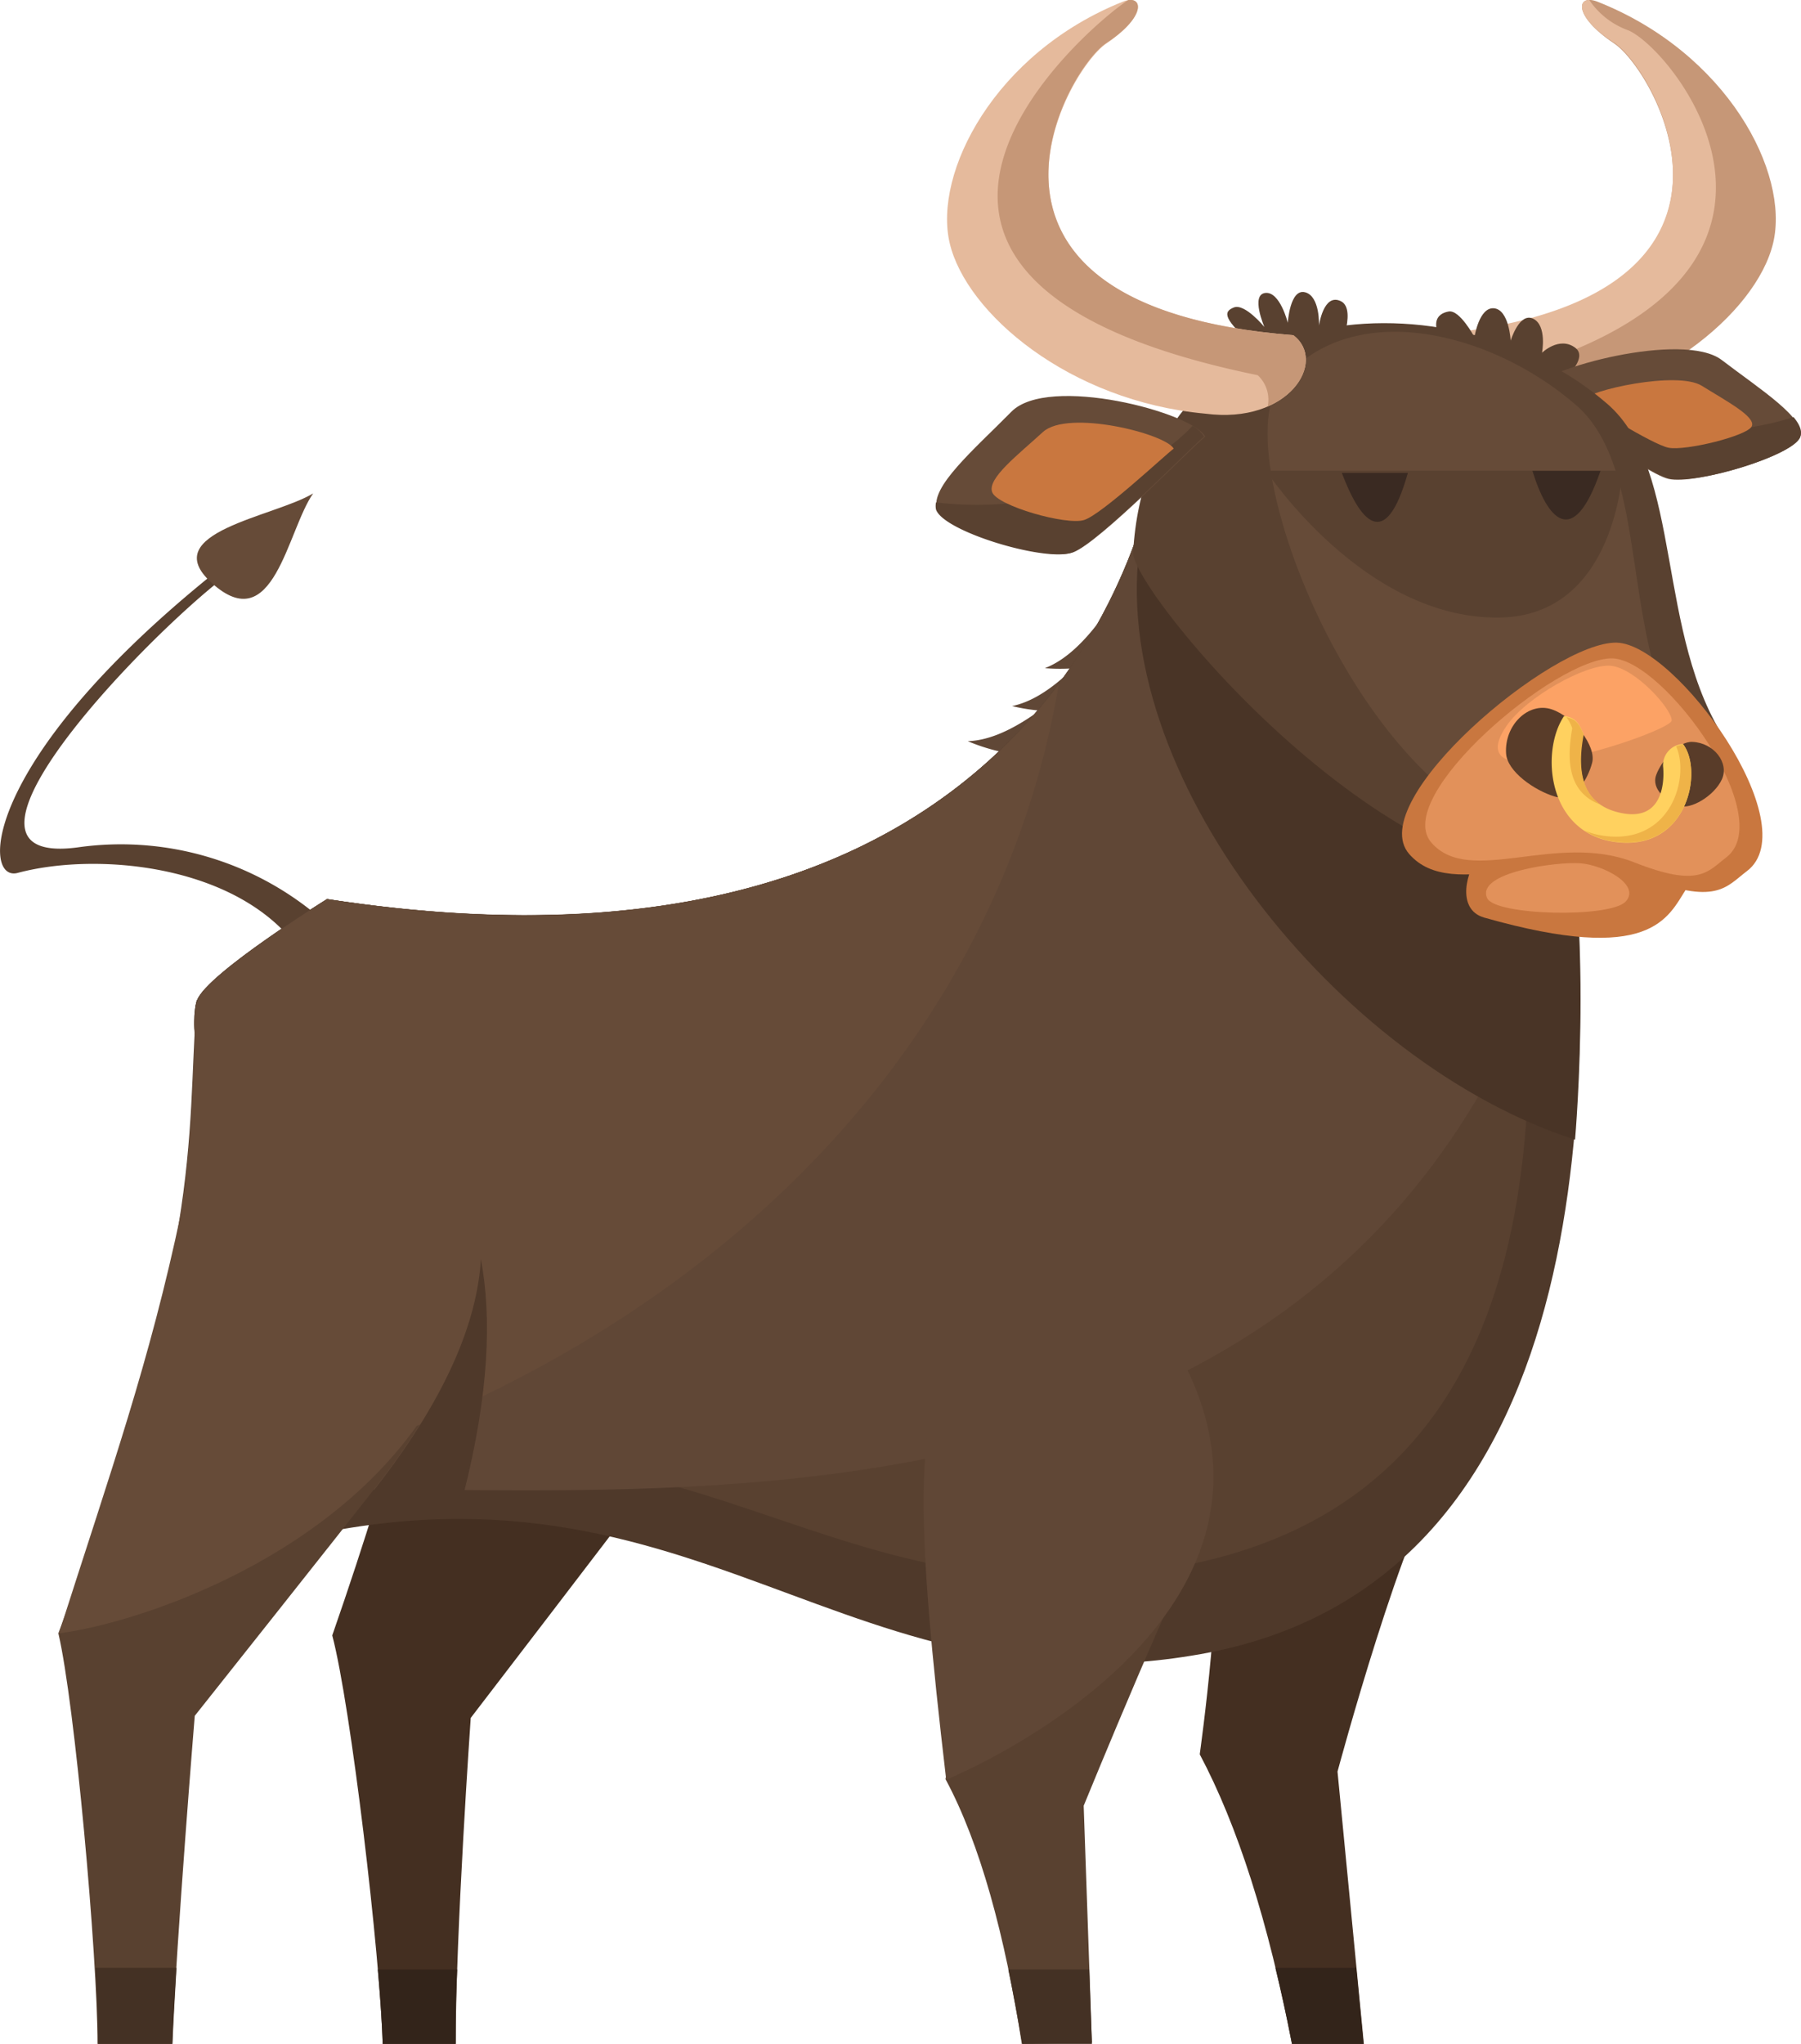 <svg xmlns="http://www.w3.org/2000/svg" xmlns:xlink="http://www.w3.org/1999/xlink" viewBox="0 0 129.28 146.65"><defs><style>.cls-1{mask:url(#mask);filter:url(#luminosity-noclip-2);}.cls-2{mix-blend-mode:multiply;fill:url(#linear-gradient);}.cls-3{isolation:isolate;}.cls-4{fill:#604736;}.cls-5{fill:#594130;}.cls-6{fill:#c69777;}.cls-7{fill:#e5ba9c;}.cls-8{fill:#664b38;}.cls-9{fill:#c9773f;}.cls-10{fill:#442f21;}.cls-11{fill:#4f392a;}.cls-12{fill:#493426;}.cls-13{fill:#e2915a;}.cls-14{fill:#fca265;}.cls-15{fill:#593c29;}.cls-16{fill:#ffd15f;}.cls-17{fill:#3a2a22;}.cls-18{fill:#efb348;}.cls-19{fill:#443124;}.cls-20{fill:#33241a;}.cls-21{mask:url(#mask-2);}.cls-22{opacity:0.6;mix-blend-mode:overlay;fill:url(#linear-gradient-2);}.cls-23{filter:url(#luminosity-noclip);}</style><filter id="luminosity-noclip" x="0" y="-8299.2" width="129.28" height="32766" filterUnits="userSpaceOnUse" color-interpolation-filters="sRGB"><feFlood flood-color="#fff" result="bg"/><feBlend in="SourceGraphic" in2="bg"/></filter><mask id="mask" x="0" y="-8299.2" width="129.28" height="32766" maskUnits="userSpaceOnUse"><g class="cls-23"/></mask><linearGradient id="linear-gradient" x1="64.64" y1="44.69" x2="64.64" y2="148.69" gradientUnits="userSpaceOnUse"><stop offset="0.02" stop-color="#999"/><stop offset="1" stop-color="#fff"/></linearGradient><filter id="luminosity-noclip-2" x="0" y="0.01" width="129.28" height="146.64" filterUnits="userSpaceOnUse" color-interpolation-filters="sRGB"><feFlood flood-color="#fff" result="bg"/><feBlend in="SourceGraphic" in2="bg"/></filter><mask id="mask-2" x="0" y="0.01" width="129.28" height="146.64" maskUnits="userSpaceOnUse"><g class="cls-1"><path class="cls-2" d="M129.28,31.07s0-.06,0-.08a1.29,1.29,0,0,0-.06-.25l0-.08c0-.09-.09-.18-.14-.27l0-.06c-.81-1.27-3.27-2.89-5.39-4.5a4.56,4.56,0,0,0-2.37-.72c3.26-2.32,5.44-5.16,6-7.67,1.2-5-3.26-13.63-12.61-17.32a1.4,1.4,0,0,0-.59-.11h0a.47.47,0,0,0-.5.54v0a1,1,0,0,0,.1.35s0,0,0,0a2.87,2.87,0,0,0,.23.4s0,0,0,0a5,5,0,0,0,.4.46l.09.09a7,7,0,0,0,.55.49l.12.09a8.55,8.55,0,0,0,.77.54c2.66,1.71,10.53,15.23-6,19.73a.66.66,0,0,0-.51.13l-1.13.27c-.17-.53-.46-1-1-1.09-.72-.07-1.1.86-1.28,1.49l-.43.07c-.37-.58-1-1.42-1.55-1.33a.94.94,0,0,0-.9,1.13,24.54,24.54,0,0,0-6.4-.13c.14-.78.1-1.51-.44-1.74C95,21,94.71,23.36,94.71,23.36s.06-2.12-1-2.39-1.24,2.19-1.24,2.19S91.9,20.9,90.82,21s-.06,2.44-.06,2.44-1.41-1.72-2.19-1.4c-.57.22-.71.55.13,1.48C68,20.06,76.63,4.9,79.42,3.08l.49-.34.14-.11.29-.22.14-.12.22-.2L80.83,2,81,1.78l.11-.12a1.09,1.09,0,0,0,.13-.17l.09-.11.1-.16.07-.11L81.56,1l0-.11,0-.1a.67.67,0,0,0,0-.57h0L81.51.11h0A.31.31,0,0,0,81.37,0h0a.41.41,0,0,0-.16,0h0a1.49,1.49,0,0,0-.61.11C71.38,3.81,67,12.41,68.17,17.44c1.12,4.75,7.79,10.65,16.76,12l-.42.54c-3.36-1.4-9.89-2.52-11.91-.47-2.51,2.55-5.54,5.14-5.38,6.76a.8.8,0,0,0,0,.26c.54,1.59,7.9,3.79,9.78,3.08.91-.35,2.93-2.13,4.89-4a20.69,20.69,0,0,0-.55,3.39c0,.14-.1.29-.16.44l-.06.14c-.07.18-.14.37-.22.55l-.07.19-.23.53-.09.21c-.07.18-.15.36-.23.54a2,2,0,0,0-.1.21c-.09.18-.17.36-.26.55a2.26,2.26,0,0,1-.11.22c-.08.19-.18.37-.27.56a2.26,2.26,0,0,0-.11.22c-.1.19-.2.39-.31.58a2.12,2.12,0,0,1-.11.21c-.1.2-.21.39-.32.59A9.28,9.28,0,0,1,75,47.94s.87.07,1.79,0l-.48.68a8.37,8.37,0,0,1-3.61,2,17.58,17.58,0,0,0,1.79.32l0,0-.23.27a9.44,9.44,0,0,1-4.71,1.89,17.22,17.22,0,0,0,2.2.74l-.62.58-.32.28-.66.57-.34.29L69,56.2l-.36.27-.74.56-.35.26-.84.58-.3.2c-.36.24-.73.47-1.1.7l-.1.06c-.39.24-.79.48-1.2.71l-.28.15c-.33.19-.66.36-1,.54l-.27.14-.25.12c-.27.14-.55.28-.84.41l-.19.09-.42.19-.9.4h0l-.58.24-.9.36-.62.23-.92.33-.66.22-.95.3-.59.18-.14,0-1,.26-.51.14-.22,0-1.05.25-.56.13-.11,0-1.27.25-.54.11L47.51,65l-.48.07-1.42.18-.55.06-.29,0-1.13.1-.5,0-.51,0-1.07.06-.37,0-.73,0-1.2,0H37l-1,0-1.33,0-.86,0h-.32l-1.23-.08-.69,0-.52,0-1.32-.12-.5,0-.64-.07L27,65l-.3,0L26,64.87l-2.57-.36s-.48.29-1.21.76a22,22,0,0,0-16.7-4.46C-4.92,62.25,8.75,47.43,15.38,42c4.29,3.66,5.26-4,7.1-6.58-2.68,1.63-10.8,2.73-7.59,6.12C-1.38,54.76-1.3,63.32,1.27,62.63c5.23-1.39,14.1-.74,18.93,4-2.51,1.71-5.62,4-6,5.12a2.09,2.09,0,0,0-.13.48c0,.05,0,.11,0,.17s0,.26,0,.41h0A1.48,1.48,0,0,0,14,73h0a3.68,3.68,0,0,0,0,.47h0v.21h0c0,.23,0,.47,0,.71h0v.07L14,75c0,.11,0,.21,0,.32,0,1-.08,2-.13,3,0,.12,0,.24,0,.36l0,.47c0,.16,0,.31,0,.46l0,.41,0,.5c0,.11,0,.23,0,.34-.05.65-.1,1.31-.16,2l0,.27c0,.21,0,.43-.07.65l0,.28c0,.23-.05.46-.08.69a1.1,1.1,0,0,1,0,.18q-.15,1.23-.36,2.58a.5.5,0,0,1,0,.12l0,.2C10.62,98.07,8,105.7,4.23,117.19c.93,4,2.14,16.05,2.61,24.09,0,.49.06,1,.08,1.42v.1c0,.46,0,.9.05,1.32v.19c0,.4,0,.79,0,1.15v.16c0,.37,0,.72,0,1h5.34c0-.36,0-.74,0-1.12a1.27,1.27,0,0,1,0-.2c0-.4,0-.82.06-1.24h0c.05-.92.11-1.89.17-2.89h0c.5-8,1.33-18.08,1.33-18.08s6.72-8.44,10.63-13.38l1.85-.3c-.77,2.44-1.63,5.06-2.63,7.91,1,4,2.58,16,3.27,24h0c.09,1,.16,2,.22,2.87a.91.91,0,0,1,0,.17c0,.39,0,.77.07,1.12a1.09,1.09,0,0,0,0,.18c0,.35,0,.69,0,1h5.24c0-.35,0-.72,0-1.1v-.23c0-.39,0-.78,0-1.18v0l0-1.29v-.1c0-.46,0-.92,0-1.39.27-8,1-18.06,1-18.06l10-13c8.25,1.88,15.26,5.43,23.09,7.51.26,2.9.61,6.15,1,9.8l0,.15a52.29,52.29,0,0,1,4.52,13.7q.52,2.52,1,5.25h5l-.19-5.34h0l-.4-11.68s2.11-5.16,4.37-10.43c1.32-.11,2.66-.28,4.06-.52l.73-.16c-.33,3.8-.83,7.35-.83,7.35a65.79,65.79,0,0,1,5.44,15.35c.2.85.4,1.71.59,2.6s.4,1.86.59,2.83h5.14L96,127.11s2.39-8.82,4.84-15.44c8-7.33,11.12-18.89,12.15-29.92l.08,0a127.2,127.2,0,0,0,.31-14.56c5.61.49,6.62-1.76,7.62-3.34,2.59.48,3.26-.51,4.41-1.37,2.33-1.77.66-6.38-2-10.26-3.27-5.72-3.19-13.28-5.1-18.66a7.6,7.6,0,0,0,1.53.73c1.89.5,9-1.62,9.45-3A.92.92,0,0,0,129.28,31.07Z"/></g></mask><linearGradient id="linear-gradient-2" x1="64.64" y1="44.69" x2="64.64" y2="148.69" gradientUnits="userSpaceOnUse"><stop offset="0.02" stop-color="#ffd995"/><stop offset="1" stop-color="#240043"/></linearGradient></defs><g class="cls-3"><g id="Calque_2" data-name="Calque 2"><g id="Calque_1-2" data-name="Calque 1"><path class="cls-4" d="M80.54,42.27C79.29,44.1,77.46,47,75,47.94A13.52,13.52,0,0,0,78,47.85Z"/><path class="cls-4" d="M79,45.88c-1.5,1.63-3.74,4.24-6.35,4.78a13.14,13.14,0,0,0,3.06.37Z"/><path class="cls-4" d="M76.54,49.53c-1.75,1.35-4.4,3.56-7.07,3.65a13.65,13.65,0,0,0,3,.88Z"/><path class="cls-5" d="M90.1,24.89c-2.31-2-2.32-2.52-1.53-2.83s2.19,1.4,2.19,1.4-1-2.31.06-2.44,1.62,2.14,1.62,2.14.15-2.47,1.24-2.19,1,2.39,1,2.39S95,21,96.25,21.61s-.31,4.05-.31,4.05Z"/><path class="cls-6" d="M108.66,29.68c9.91-.89,17.42-7.21,18.62-12.24S124,3.81,114.67.12c-1.51-.59-1.81,1,1.2,3s12.66,18.9-13.62,21C99.75,25.92,102.55,30.47,108.66,29.68Z"/><path class="cls-7" d="M105.16,27.5c28.71-6.4,15.38-23.65,11.76-25.31A5.72,5.72,0,0,1,114.08,0c-.93,0-.76,1.44,1.79,3.07,3,1.93,12.66,18.9-13.62,21-1.81,1.36-.83,4.11,2.16,5.22A2.42,2.42,0,0,1,105.16,27.5Z"/><path class="cls-5" d="M104.19,25.62c-1.83-2.47-1-3.13-.2-3.27s1.85,1.84,1.85,1.84.33-2.18,1.41-2.07,1.19,2.32,1.19,2.32.62-2.06,1.62-1.57.63,2.44.63,2.44,1.23-1.2,2.37-.37-1.31,2.75-1.31,2.75Z"/><path class="cls-8" d="M110,27.88c.75-1.45,10.84-4.15,13.59-2.05s6.08,4.2,5.63,5.53-7.56,3.45-9.45,3S111,28.5,110,27.88Z"/><path class="cls-5" d="M122.17,30.94c-5.08,0-9.44-1.54-11.31-3.73a2.24,2.24,0,0,0-.84.67c1,.62,7.87,5.92,9.77,6.43s9-1.62,9.45-3c.14-.4-.07-.87-.49-1.38A22.16,22.16,0,0,1,122.17,30.94Z"/><path class="cls-9" d="M113.53,28.75c.47-.76,6.88-2.16,8.63-1.07s3.88,2.21,3.59,2.9-4.8,1.8-6,1.54S114.17,29.07,113.53,28.75Z"/><path class="cls-5" d="M21.89,68.75c-4.09-6.66-14.7-7.7-20.62-6.12-2.68.72-2.66-8.68,16-23,0,0,.7.5.3.74-4.83,2.91-23.83,22-12,20.43a22,22,0,0,1,18.8,6.36Z"/><path class="cls-10" d="M92.74,146.65c-1.69-8.75-3.9-15.66-6.62-20.78,0,0,1.92-13.64.74-16.13s14.42-20.36,17-4.53c-3,3.84-7.85,21.9-7.85,21.9l1.89,19.54Z"/><path class="cls-10" d="M27.47,146.65c-.18-6.37-2.29-24.28-3.62-29.31,9.73-28,8.2-34.93,8.65-45.43,0,0,35.63,5.88,13.85,34.92-2,2.67-12.56,16.43-12.56,16.43s-1.08,15.43-1.08,23.39Z"/><path class="cls-11" d="M112.86,58.59,83.12,32.69s-5,40.25-59.65,31.82c0,0-8.58,5.32-9.32,7.25s.74,7.84.74,7.84c1.58,2,3.52,4.34,5.74,6.8L15,112.16c33.6-11.25,43.94,11.37,71.19,6.52C116.12,113.35,114.05,74.57,112.86,58.59Z"/><path class="cls-5" d="M108.88,57.94,83.12,32.69s-5,40.25-59.65,31.82c0,0-8.58,5.32-9.32,7.25s.74,7.84.74,7.84c1.58,2,3.52,4.34,5.74,6.8l-5.25,21.54c33.59-11.25,41.74,9.35,69,4.5C114.27,107.11,110.06,73.92,108.88,57.94Z"/><path class="cls-4" d="M112.38,63.69,83.49,33.05l-.48.28c-.92,5.11-9,39-59.54,31.18,0,0-8.58,5.32-9.32,7.25a2.09,2.09,0,0,0-.13.48c0,.05,0,.11,0,.17s0,.27,0,.41A1.62,1.62,0,0,0,14,73a3.68,3.68,0,0,0,0,.47v.21c0,.23,0,.47,0,.71a38.5,38.5,0,0,0,.9,5.17c1.58,2,3.52,4.34,5.74,6.8l-5.25,21.54C29.93,103.06,96.38,120.35,112.38,63.69Z"/><path class="cls-12" d="M81.88,38.69c-2.67,16.83,14.33,37.66,31.18,43.08,0,0,1.58-17.76-1.58-27.43Z"/><path class="cls-5" d="M81.34,39.64c-.15,2.66,18.88,26,33.75,23.24,8-1.48,12.57-4.14,8.88-9.62-5.19-7.7-3.09-19.51-8.59-24.28C104.28,19.36,82.38,20.94,81.34,39.64Z"/><path class="cls-8" d="M114.54,60.19c8-1.48,10.4-1,6.71-6.5-5.18-7.7-2.62-19.86-8.12-24.63-6.25-5.41-16.35-7.77-21.25-1.54C87.54,33,99.68,62.94,114.54,60.19Z"/><path class="cls-5" d="M90.88,33.77h25.58S116,44.2,107.63,44.31C97.88,44.44,90.88,33.77,90.88,33.77Z"/><path class="cls-5" d="M7,146.65c0-6.37-1.63-24.42-2.81-29.46,10.51-28,9.18-34.92,9.92-45.43,0,0,35.46,5.88,12.87,34.93-2.07,2.66-13,16.42-13,16.42s-1.29,15.74-1.62,23.54Z"/><path class="cls-5" d="M73.35,146.65c-1.21-7.79-3-14.39-5.48-19,0,0,2.37-13,1.33-15.24s16.22-17.94,17.91-3.85c-2.07,3.26-9.32,21-9.32,21l.59,17Z"/><path class="cls-8" d="M86.51,31.33c-.85-1.73-11.26-4.48-13.91-1.79s-5.88,5.42-5.33,7,7.9,3.79,9.78,3.08S85.52,32.13,86.51,31.33Z"/><path class="cls-5" d="M85.61,30.55c-2.46,2.63-6.81,4.73-12,5.43a25.19,25.19,0,0,1-6.42.07,1.24,1.24,0,0,0,0,.51c.54,1.59,7.9,3.79,9.78,3.08s8.47-7.51,9.46-8.31A2.33,2.33,0,0,0,85.61,30.55Z"/><path class="cls-9" d="M84.25,32.19c-.57-1.07-7.59-2.84-9.39-1.19s-4,3.32-3.64,4.31,5.33,2.4,6.6,2S83.58,32.69,84.25,32.19Z"/><path class="cls-7" d="M86.52,29.68c-9.77-.89-17.17-7.21-18.35-12.24S71.38,3.81,80.6.12c1.48-.59,1.77,1-1.18,3S66.94,22,92.84,24.05C95.3,25.92,92.54,30.47,86.52,29.68Z"/><path class="cls-6" d="M92.84,24.05C66.94,22,76.46,5,79.42,3.08,82.06,1.36,82.1-.12,81,0c-2.56,1.59-24.56,20,9.28,26.92A2.39,2.39,0,0,1,91,29.15C93.72,28,94.56,25.36,92.84,24.05Z"/><path class="cls-9" d="M106.55,65.84c-2.12-.6-1.18-3.55-.44-4.29s16.28.14,14.94,2.22S118.54,69.24,106.55,65.84Z"/><path class="cls-9" d="M101.15,61.27c-3.3-3.8,10.32-15.28,14.91-15.16,4.27.12,13.66,13.12,9.34,16.39-1.51,1.14-2.19,2.51-7.56.39C111.39,60.35,104.31,64.9,101.15,61.27Z"/><path class="cls-13" d="M102.75,60.46c-2.88-3.31,9-13.33,13-13.22,3.72.1,11.91,11.44,8.15,14.29-1.32,1-1.92,2.19-6.6.34C111.68,59.66,105.51,63.63,102.75,60.46Z"/><path class="cls-14" d="M108.13,52.1c1.41-2.08,5.75-4.5,7.5-4.33S120,50.85,120,51.69,104.24,57.81,108.13,52.1Z"/><path class="cls-15" d="M108.11,54.06c-.13-2.05,1.62-3.71,3.26-3.17s3.22,2.67,2.92,3.83-1.25,2.86-2.69,2.43S108.19,55.36,108.11,54.06Z"/><path class="cls-15" d="M121.48,53.23c1.55.06,2.66,1.51,2.12,2.69s-2.26,2.21-3.1,1.89-2-1.17-1.61-2.22S120.5,53.18,121.48,53.23Z"/><path class="cls-16" d="M112.27,51.38c-1.67,2.47-1.23,8.21,3.46,9,5.42.89,6.56-5.08,5.08-7A1.52,1.52,0,0,0,119.38,55s.49,3.95-2.86,3.36-3.26-3.55-2.87-5.72C113.37,51.91,113.06,51.45,112.27,51.38Z"/><path class="cls-17" d="M96.32,33.93c1.27,3.37,3.1,5.84,4.74,0Z"/><path class="cls-17" d="M110,33.78c1.06,3.45,2.91,5.73,4.89,0Z"/><path class="cls-8" d="M76,49.1c-7.47,10-22.51,20-52.48,15.41,0,0-8.58,5.32-9.32,7.25A6.67,6.67,0,0,0,14,74.44C13.6,82.57,13.76,89.8,7.18,109,46,101.78,71.11,78.08,76,49.1Z"/><path class="cls-11" d="M34.52,90.34c-.26,4.4-2.39,9.78-7.5,16.35l-1.12,1.43,7.35-.81C35.14,99.91,35.29,94.45,34.52,90.34Z"/><path class="cls-8" d="M4.23,117.19C11,116.35,32,109.35,34.38,91,35.66,80.9,13,87,13,87,10.75,97.69,8,105.4,4.23,117.19Z"/><path class="cls-4" d="M67.92,127.69C72.42,125.81,93.8,115.1,85,97.81c-3.5-6.87-11.15-7-16.37-.5C65.5,101.19,65.79,109.56,67.92,127.69Z"/><path class="cls-13" d="M106.75,64.44c-.83-1.85,5-2.63,6.69-2.5s4.37,1.56,3.25,2.75S107.31,65.69,106.75,64.44Z"/><path class="cls-18" d="M112.86,52.25c-.35,2-.46,4.54,2,5.47-1.61-1.14-1.49-3.34-1.18-5-.27-.71-.56-1.15-1.24-1.26A2.88,2.88,0,0,1,112.86,52.25Z"/><path class="cls-18" d="M120.81,53.41a2.34,2.34,0,0,0-.49.14c1,2.27-.41,7.21-5.38,6.39a5.42,5.42,0,0,1-1.2-.35,5,5,0,0,0,2,.77C121.15,61.25,122.29,55.28,120.81,53.41Z"/><path class="cls-19" d="M72.38,141.31c.35,1.71.68,3.49,1,5.34h5l-.19-5.34Z"/><path class="cls-20" d="M91.55,141.19c.42,1.73.82,3.54,1.19,5.46h5.14l-.53-5.46Z"/><path class="cls-20" d="M27.12,141.31c.19,2.14.31,4,.35,5.34h5.24c0-1.55,0-3.39.11-5.34Z"/><path class="cls-19" d="M6.84,141.19c.13,2.19.2,4.09.2,5.46h5.34c.06-1.57.17-3.45.29-5.46Z"/><path class="cls-8" d="M15.18,41.81c-4-3.62,4.54-4.73,7.3-6.41C20.61,38.06,19.65,45.89,15.18,41.81Z"/><g class="cls-21"><path class="cls-22" d="M129.28,31.07s0-.06,0-.08a1.29,1.29,0,0,0-.06-.25l0-.08c0-.09-.09-.18-.14-.27l0-.06c-.81-1.27-3.27-2.89-5.39-4.5a4.56,4.56,0,0,0-2.37-.72c3.26-2.32,5.44-5.16,6-7.67,1.2-5-3.26-13.63-12.61-17.32a1.4,1.4,0,0,0-.59-.11h0a.47.47,0,0,0-.5.54v0a1,1,0,0,0,.1.35s0,0,0,0a2.87,2.87,0,0,0,.23.4s0,0,0,0a5,5,0,0,0,.4.46l.09.09a7,7,0,0,0,.55.49l.12.09a8.55,8.55,0,0,0,.77.54c2.66,1.71,10.53,15.23-6,19.73a.66.66,0,0,0-.51.13l-1.13.27c-.17-.53-.46-1-1-1.09-.72-.07-1.1.86-1.28,1.49l-.43.07c-.37-.58-1-1.42-1.55-1.33a.94.94,0,0,0-.9,1.13,24.54,24.54,0,0,0-6.4-.13c.14-.78.1-1.51-.44-1.74C95,21,94.71,23.36,94.71,23.36s.06-2.12-1-2.39-1.24,2.19-1.24,2.19S91.9,20.9,90.82,21s-.06,2.44-.06,2.44-1.41-1.72-2.19-1.4c-.57.22-.71.55.13,1.48C68,20.06,76.63,4.9,79.42,3.08l.49-.34.14-.11.29-.22.14-.12.22-.2L80.83,2,81,1.78l.11-.12a1.09,1.09,0,0,0,.13-.17l.09-.11.1-.16.07-.11L81.56,1l0-.11,0-.1a.67.67,0,0,0,0-.57h0L81.51.11h0A.31.31,0,0,0,81.37,0h0a.41.41,0,0,0-.16,0h0a1.49,1.49,0,0,0-.61.11C71.38,3.81,67,12.41,68.17,17.44c1.12,4.75,7.79,10.65,16.76,12l-.42.54c-3.36-1.4-9.89-2.52-11.91-.47-2.51,2.55-5.54,5.14-5.38,6.76a.8.8,0,0,0,0,.26c.54,1.59,7.9,3.79,9.78,3.08.91-.35,2.93-2.13,4.89-4a20.69,20.69,0,0,0-.55,3.39c0,.14-.1.29-.16.44l-.06.14c-.07.18-.14.37-.22.55l-.07.19-.23.53-.09.21c-.07.18-.15.36-.23.54a2,2,0,0,0-.1.21c-.09.18-.17.36-.26.55a2.26,2.26,0,0,1-.11.22c-.08.19-.18.37-.27.56a2.26,2.26,0,0,0-.11.22c-.1.19-.2.39-.31.58a2.12,2.12,0,0,1-.11.21c-.1.2-.21.39-.32.59A9.28,9.28,0,0,1,75,47.94s.87.07,1.79,0l-.48.68a8.37,8.37,0,0,1-3.61,2,17.58,17.58,0,0,0,1.79.32l0,0-.23.27a9.44,9.44,0,0,1-4.71,1.89,17.22,17.22,0,0,0,2.2.74l-.62.58-.32.28-.66.57-.34.29L69,56.2l-.36.27-.74.56-.35.26-.84.58-.3.2c-.36.24-.73.47-1.1.7l-.1.06c-.39.24-.79.48-1.2.71l-.28.15c-.33.19-.66.36-1,.54l-.27.14-.25.12c-.27.14-.55.28-.84.41l-.19.09-.42.19-.9.4h0l-.58.24-.9.36-.62.23-.92.33-.66.22-.95.3-.59.18-.14,0-1,.26-.51.14-.22,0-1.05.25-.56.13-.11,0-1.27.25-.54.11L47.51,65l-.48.07-1.42.18-.55.06-.29,0-1.13.1-.5,0-.51,0-1.07.06-.37,0-.73,0-1.2,0H37l-1,0-1.33,0-.86,0h-.32l-1.23-.08-.69,0-.52,0-1.32-.12-.5,0-.64-.07L27,65l-.3,0L26,64.87l-2.57-.36s-.48.29-1.21.76a22,22,0,0,0-16.7-4.46C-4.92,62.25,8.75,47.43,15.38,42c4.29,3.66,5.26-4,7.1-6.58-2.68,1.63-10.8,2.73-7.59,6.12C-1.38,54.76-1.3,63.32,1.27,62.63c5.23-1.39,14.1-.74,18.93,4-2.51,1.71-5.62,4-6,5.12a2.09,2.09,0,0,0-.13.48c0,.05,0,.11,0,.17s0,.26,0,.41h0A1.48,1.48,0,0,0,14,73h0a3.68,3.68,0,0,0,0,.47h0v.21h0c0,.23,0,.47,0,.71h0v.07L14,75c0,.11,0,.21,0,.32,0,1-.08,2-.13,3,0,.12,0,.24,0,.36l0,.47c0,.16,0,.31,0,.46l0,.41,0,.5c0,.11,0,.23,0,.34-.05.65-.1,1.31-.16,2l0,.27c0,.21,0,.43-.07.65l0,.28c0,.23-.05.46-.08.69a1.1,1.1,0,0,1,0,.18q-.15,1.23-.36,2.58a.5.5,0,0,1,0,.12l0,.2C10.62,98.07,8,105.7,4.23,117.19c.93,4,2.14,16.05,2.61,24.09,0,.49.06,1,.08,1.42v.1c0,.46,0,.9.05,1.32v.19c0,.4,0,.79,0,1.15v.16c0,.37,0,.72,0,1h5.34c0-.36,0-.74,0-1.12a1.27,1.27,0,0,1,0-.2c0-.4,0-.82.06-1.24h0c.05-.92.11-1.89.17-2.89h0c.5-8,1.33-18.08,1.33-18.08s6.72-8.44,10.63-13.38l1.85-.3c-.77,2.44-1.63,5.06-2.63,7.91,1,4,2.58,16,3.27,24h0c.09,1,.16,2,.22,2.87a.91.91,0,0,1,0,.17c0,.39,0,.77.07,1.12a1.09,1.09,0,0,0,0,.18c0,.35,0,.69,0,1h5.24c0-.35,0-.72,0-1.1v-.23c0-.39,0-.78,0-1.18v0l0-1.29v-.1c0-.46,0-.92,0-1.39.27-8,1-18.06,1-18.06l10-13c8.25,1.88,15.26,5.43,23.09,7.51.26,2.9.61,6.15,1,9.8l0,.15a52.29,52.29,0,0,1,4.52,13.7q.52,2.52,1,5.25h5l-.19-5.34h0l-.4-11.68s2.11-5.16,4.37-10.43c1.32-.11,2.66-.28,4.06-.52l.73-.16c-.33,3.8-.83,7.35-.83,7.35a65.79,65.79,0,0,1,5.44,15.35c.2.85.4,1.71.59,2.6s.4,1.86.59,2.83h5.14L96,127.11s2.39-8.82,4.84-15.44c8-7.33,11.12-18.89,12.15-29.92l.08,0a127.2,127.2,0,0,0,.31-14.56c5.61.49,6.62-1.76,7.62-3.34,2.59.48,3.26-.51,4.41-1.37,2.33-1.77.66-6.38-2-10.26-3.27-5.72-3.19-13.28-5.1-18.66a7.6,7.6,0,0,0,1.53.73c1.89.5,9-1.62,9.45-3A.92.92,0,0,0,129.28,31.07Z"/></g></g></g></g></svg>